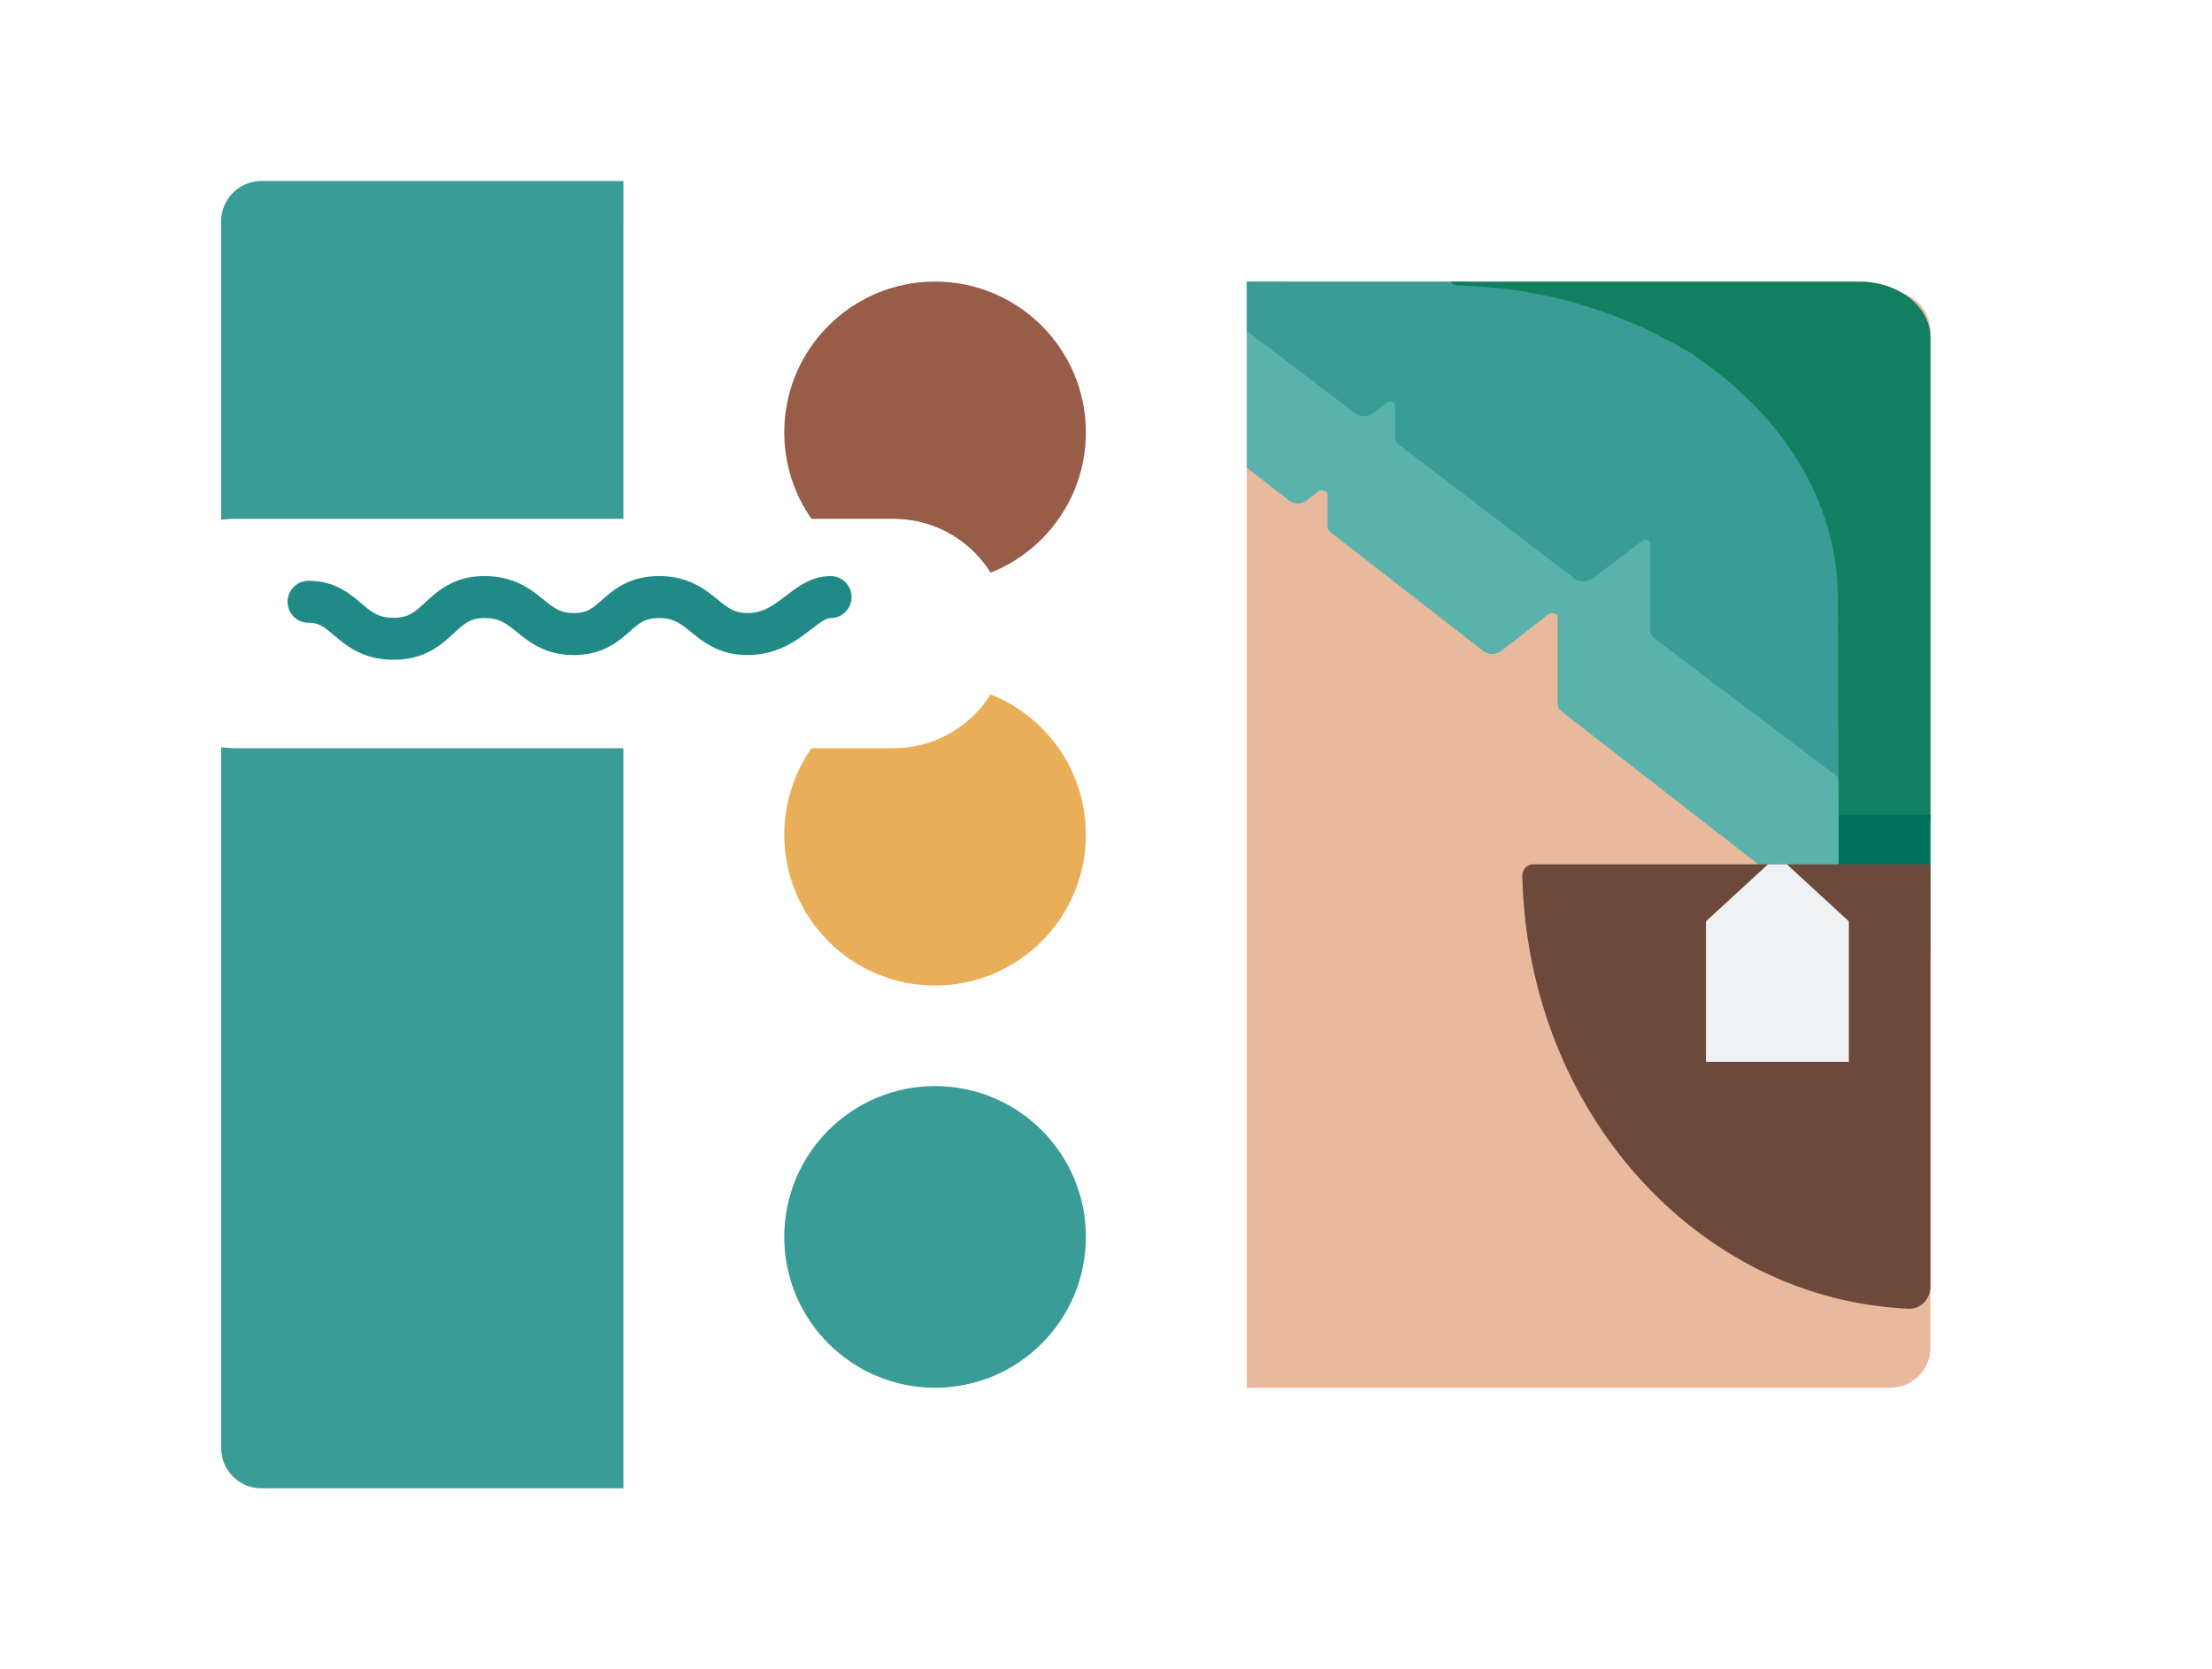 <svg xmlns="http://www.w3.org/2000/svg" width="220" height="166" fill="none"><g filter="url(#a)"><rect x="22" y="18" width="180" height="130" rx="4" fill="#fff"/></g><path d="M62 18H26a4 4 0 0 0-4 4v122a4 4 0 0 0 4 4h36V18z" fill="#399C97"/><circle cx="93" cy="43" r="15" fill="#975D48"/><circle cx="93" cy="83" r="15" fill="#E9AF58"/><circle cx="93" cy="123" r="15" fill="#399C97"/><path d="M124 28.982h64a4 4 0 0 1 4 4V134a4 4 0 0 1-4 4h-64V28.982z" fill="#E9B99E"/><path d="M124 28v18.509l4.169 3.242a1.493 1.493 0 0 0 1.82 0l1.137-.884c.303-.236.91-.06.91.294v3.125c0 .294.151.53.379.707l15.086 11.73a1.49 1.49 0 0 0 1.819 0l4.7-3.654c.303-.236.91-.06.91.294v8.665c0 .295.151.53.379.708l27.594 21.456L192 94.786l-1.341-63.444c0-1.297-1.365-2.3-2.957-2.3L124 28z" fill="#5AB2AC"/><path d="M124 28.35v4.548l10.726 8.164c.54.408 1.312.408 1.852 0l1.389-1.05c.309-.175.772-.058.772.233v3.266c0 .233.154.525.386.7l17.439 13.294c.54.409 1.312.409 1.852 0l4.939-3.732c.308-.233.771-.058.771.234v8.746c0 .234.155.525.386.7l19.369 14.636V57.68c0-7.347-3.55-14.053-9.492-19.242-.385-.35-.848-.7-1.234-1.05a12.137 12.137 0 0 0-1.466-1.108c-.155-.117-.309-.175-.386-.291-.54-.35-1.08-.758-1.621-1.108-.231-.117-.385-.234-.617-.409-.231-.116-.463-.291-.772-.408-.308-.175-.694-.35-1.003-.525-.694-.408-1.389-.7-2.16-1.05-.155-.116-.386-.174-.618-.29-1.389-.642-2.855-1.167-4.398-1.633-.618-.175-1.158-.35-1.775-.525a35.307 35.307 0 0 0-3.627-.875c-.231-.058-.463-.116-.617-.116-.309-.059-.695-.117-1.003-.175a32.416 32.416 0 0 1-1.081-.175c-.154-.059-.308-.059-.54-.059-.308-.058-.617-.058-.926-.116h-.077c-1.611-.203-4.193-.525-4.875-.525H124v.35z" fill="#399C97"/><path d="M144.299 28s.168.368.555.368c.31 0 .543 0 .852.062h.155c.31 0 .619 0 .929.061h.155c.309 0 .619.062 1.006.062.465.061.852.061 1.316.123h.078c.309.062.619.062.929.123.154 0 .387.061.541.061.388.062.775.124 1.084.185.31.062.697.123 1.007.185.232.061.464.061.619.123 1.239.246 2.477.553 3.638.923.62.184 1.162.369 1.781.553 1.471.493 2.942 1.108 4.413 1.723.232.123.387.185.619.308.697.369 1.471.738 2.167 1.107.31.185.697.37 1.007.554.232.123.542.308.774.43.232.124.465.247.619.431.542.37 1.084.739 1.626 1.17.155.123.31.184.387.307.465.37 1.007.738 1.471 1.17.465.368.852.737 1.239 1.106 5.883 5.415 9.522 12.552 9.522 20.305l.078 22.209c0 .184.198 0 .507 0H192V33.583C192 30.5 188.836 28 184.933 28h-40.634z" fill="#108060"/><path d="M182.866 81.035H192v13.75h-9.134v-13.75z" fill="#00735C"/><path d="M151.408 87.175c.556 23.326 17.423 42.082 38.491 42.969 1.161 0 2.101-.99 2.101-2.211V85.947h-39.542c-.556 0-1.112.546-1.05 1.228z" fill="#6D493C"/><path d="M169.672 105.59h14.209V91.616l-6.166-5.669h-1.877l-6.166 5.669v13.974z" fill="#F0F1F2"/><g filter="url(#b)"><path d="M12 60.403C12 54.105 17.105 49 23.403 49h65.454c6.298 0 11.403 5.105 11.403 11.403s-5.105 11.403-11.403 11.403H23.403C17.105 71.806 12 66.7 12 60.403z" fill="#fff"/></g><path fill-rule="evenodd" clip-rule="evenodd" d="M35.871 59.946c-1.044-.89-2.567-2.19-5.18-2.19a2.087 2.087 0 0 0 0 4.174c1.057 0 1.527.394 2.651 1.345 1.196 1.012 2.843 2.332 5.825 2.332 3.106 0 4.757-1.52 5.938-2.608l.019-.017c1.092-1.005 1.683-1.521 3.05-1.521 1.47 0 2.154.517 3.218 1.376l.082.066c1.162.94 2.765 2.235 5.6 2.235 1.39 0 2.513-.309 3.474-.815.869-.458 1.546-1.054 2.037-1.486l.064-.057c.541-.475.89-.767 1.297-.977.361-.187.84-.342 1.604-.342 1.41 0 2.09.508 3.165 1.376l.091.073c1.15.93 2.756 2.228 5.538 2.228 2.773 0 4.64-1.274 5.945-2.26l.48-.364c.432-.332.747-.573 1.083-.775.392-.234.606-.278.756-.278a2.087 2.087 0 1 0 0-4.174c-1.175 0-2.139.416-2.9.87-.563.338-1.135.778-1.605 1.139l-.328.25c-1.13.854-2.072 1.418-3.431 1.418-1.276 0-1.885-.47-3.007-1.376-1.203-.971-2.855-2.301-5.787-2.301-1.408 0-2.546.304-3.52.807-.904.467-1.597 1.077-2.1 1.518l-.036.032c-.551.485-.892.775-1.292.986-.347.183-.8.334-1.529.334-1.336 0-1.95-.48-3.06-1.376-1.214-.98-2.861-2.301-5.84-2.301-3.029 0-4.659 1.502-5.814 2.567l-.063.058c-1.07.984-1.695 1.521-3.13 1.521-1.468 0-2.151-.518-3.127-1.344l-.168-.143z" fill="#208B86"/><defs><filter id="a" x="10.07" y="7.626" width="203.86" height="153.86" filterUnits="userSpaceOnUse" color-interpolation-filters="sRGB"><feFlood flood-opacity="0" result="BackgroundImageFix"/><feColorMatrix in="SourceAlpha" values="0 0 0 0 0 0 0 0 0 0 0 0 0 0 0 0 0 0 127 0" result="hardAlpha"/><feOffset dy="1.556"/><feGaussianBlur stdDeviation="5.965"/><feColorMatrix values="0 0 0 0 0 0 0 0 0 0 0 0 0 0 0 0 0 0 0.09 0"/><feBlend in2="BackgroundImageFix" result="effect1_dropShadow_2174_66698"/><feColorMatrix in="SourceAlpha" values="0 0 0 0 0 0 0 0 0 0 0 0 0 0 0 0 0 0 127 0" result="hardAlpha"/><feOffset dy="1.037"/><feGaussianBlur stdDeviation=".778"/><feColorMatrix values="0 0 0 0 0 0 0 0 0 0 0 0 0 0 0 0 0 0 0.12 0"/><feBlend in2="effect1_dropShadow_2174_66698" result="effect2_dropShadow_2174_66698"/><feBlend in="SourceGraphic" in2="effect2_dropShadow_2174_66698" result="shape"/></filter><filter id="b" x=".07" y="38.626" width="112.119" height="46.665" filterUnits="userSpaceOnUse" color-interpolation-filters="sRGB"><feFlood flood-opacity="0" result="BackgroundImageFix"/><feColorMatrix in="SourceAlpha" values="0 0 0 0 0 0 0 0 0 0 0 0 0 0 0 0 0 0 127 0" result="hardAlpha"/><feOffset dy="1.556"/><feGaussianBlur stdDeviation="5.965"/><feColorMatrix values="0 0 0 0 0 0 0 0 0 0 0 0 0 0 0 0 0 0 0.09 0"/><feBlend in2="BackgroundImageFix" result="effect1_dropShadow_2174_66698"/><feColorMatrix in="SourceAlpha" values="0 0 0 0 0 0 0 0 0 0 0 0 0 0 0 0 0 0 127 0" result="hardAlpha"/><feOffset dy="1.037"/><feGaussianBlur stdDeviation=".778"/><feColorMatrix values="0 0 0 0 0 0 0 0 0 0 0 0 0 0 0 0 0 0 0.12 0"/><feBlend in2="effect1_dropShadow_2174_66698" result="effect2_dropShadow_2174_66698"/><feBlend in="SourceGraphic" in2="effect2_dropShadow_2174_66698" result="shape"/></filter></defs></svg>